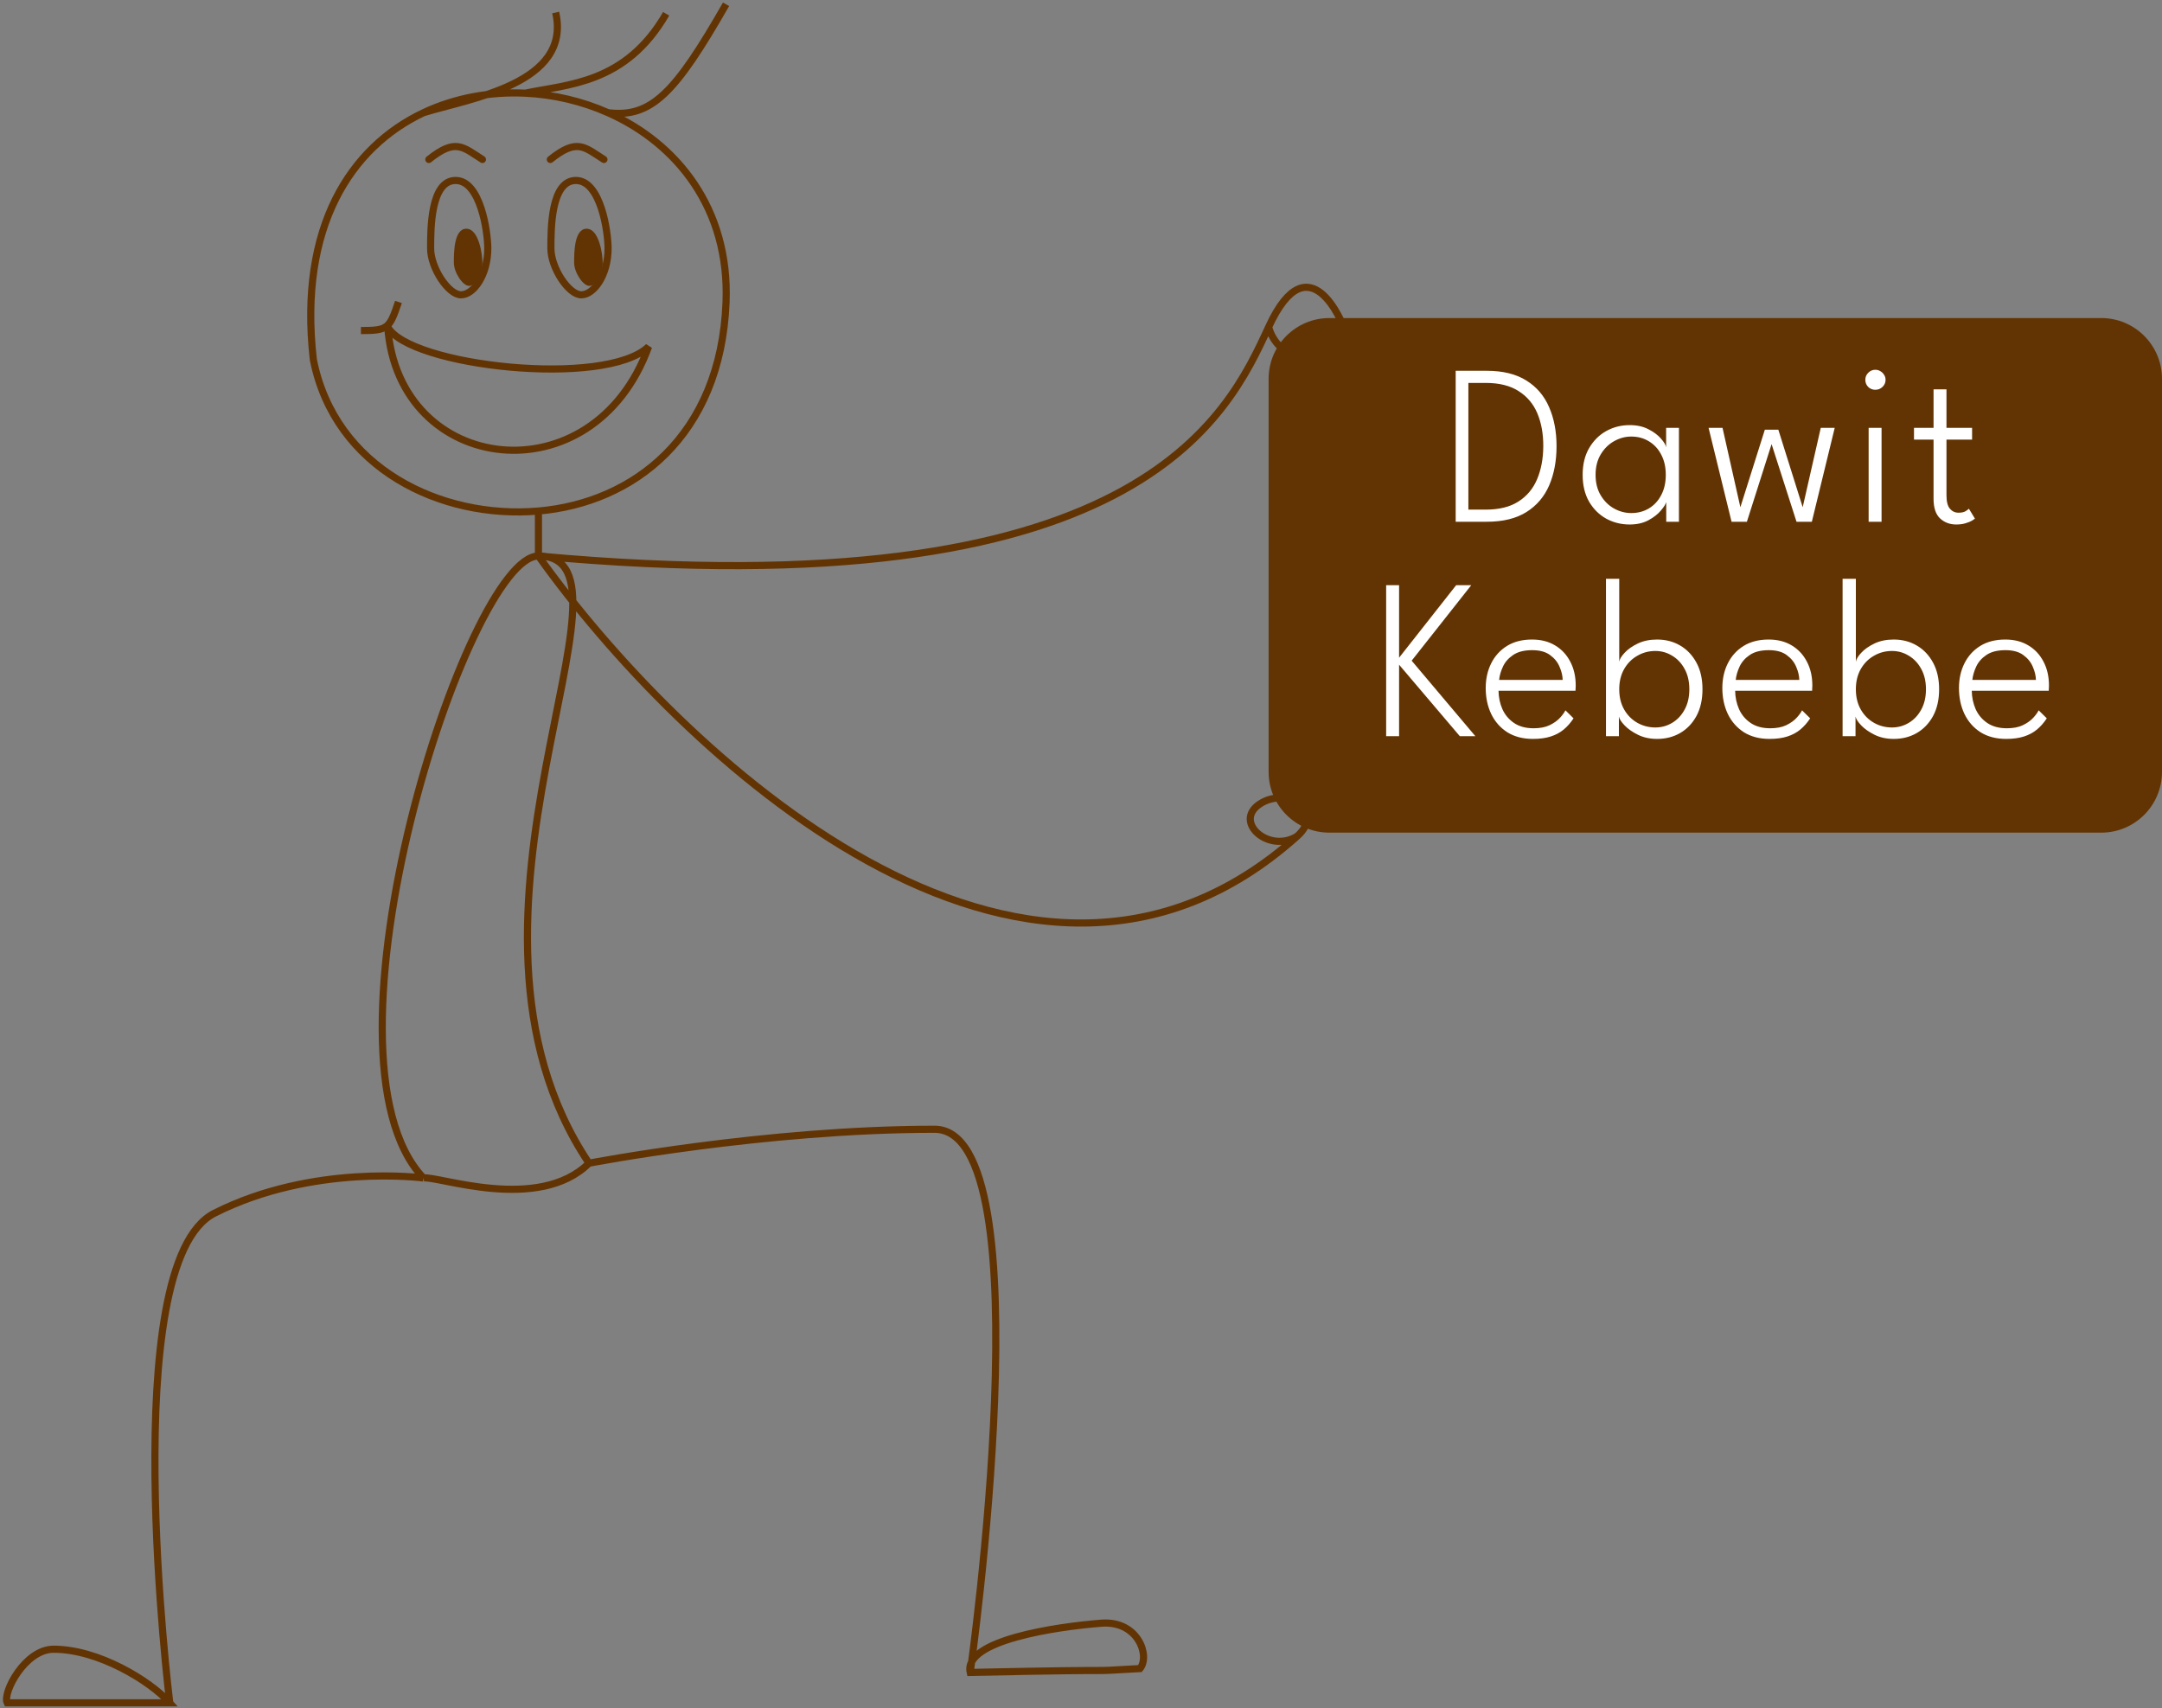 <svg viewBox="0 0 605 478" fill="none" xmlns="http://www.w3.org/2000/svg">
    <rect x="0" y="0" width="605" height="478" fill="#808080" stroke="none"/>
    <path
        d="M135 73.5C135 77.25 133 80 131.25 80C129.5 80 127 76.25 127 73.5C127 70.75 127 64 130.5 64C134 64 135 71.243 135 73.5Z"
        fill="#633403" />
    <path
        d="M168.659 73.5C168.659 77.25 166.66 80 164.909 80C163.159 80 160.659 76.25 160.659 73.5C160.659 70.75 160.66 64 164.159 64C167.659 64 168.659 71.243 168.659 73.5Z"
        fill="#633403" />
    <path
        d="M150.674 143.002C123.434 145.349 93.677 131.085 87.677 100.585C83.464 63.408 98.235 41.123 118.5 31.542M150.674 143.002C177.206 140.716 201.693 122.085 203.173 84.585C204.206 58.41 189.463 40.123 170.159 31.542M150.674 143.002C150.674 143.002 150.674 150.671 150.674 155.585M118.5 31.542C131.391 27.528 160 23.514 155.5 3.5M118.5 31.542C127.329 27.368 137.2 25.605 147 26.073M170.159 31.542C162.887 28.309 154.967 26.454 147 26.073M170.159 31.542C182.273 33.028 188.958 26.073 203.173 1.2M150.674 155.585C130.942 155.585 85.811 295.208 118.5 329.638M150.674 155.585C183.237 155.585 118.825 257 164.825 325.5M150.674 155.585C318.5 171 343.5 116.5 355 91.5M150.674 155.585C189.616 210.223 286.6 302.4 363 234M118.5 329.638C118.5 329.638 87.677 325.5 60 339.5C32.323 353.5 47.5 476.5 47.5 476.5M118.5 329.638C122.399 328.941 150.674 339.5 164.825 325.5M164.825 325.5C164.825 325.5 214.036 316 261.5 316C293 316 271.5 468 271.5 468M355 91.5C366.5 66.5 376 91.5 376 91.5C376 91.5 376 98.5 366.5 99.5C357 100.5 355 91.5 355 91.5ZM363 234C371 226.838 360 220 352.5 225C345 230 355.107 238.92 363 234ZM47.5 476.5H2.003C0.67 473.667 7.003 461.5 15.003 461.5C27.502 461.5 42 470.333 47.5 476.5ZM271.5 468C322.413 466.915 299.5 468 319 466.915C321.913 463.415 318.5 453.415 308.185 454.219C295.724 455.19 269.5 459 271.5 468ZM147 26.073C158.833 23.549 175.072 23.525 186.413 3.857M108.5 91.5C114.5 102.5 169.5 108.6 181.5 97C166 139.713 111.5 133 108.5 91.5ZM136.5 69.5C136.5 77 132.5 82.5 129 82.5C125.5 82.5 120.5 75 120.5 69.5C120.5 64 120.5 50.5 127.5 50.5C134.5 50.5 136.5 64.987 136.5 69.5ZM170.159 69.5C170.159 77 166.16 82.5 162.659 82.5C159.159 82.5 154.159 75 154.159 69.5C154.159 64 154.16 50.5 161.159 50.5C168.159 50.5 170.159 64.987 170.159 69.5Z"
        stroke="#633403" stroke-width="2" />
    <path
        d="M588 89H372C362.611 89 355 96.611 355 106V216C355 225.389 362.611 233 372 233H588C597.389 233 605 225.389 605 216V106C605 96.611 597.389 89 588 89Z"
        fill="#633403" />
    <path d="M120 44.622C127.5 38.622 129.5 41.122 135 44.622" stroke="#633403" stroke-width="2"
        stroke-linecap="round" />
    <path d="M154 44.622C161.5 38.622 163.5 41.122 169 44.622" stroke="#633403" stroke-width="2"
        stroke-linecap="round" />
    <path d="M101 92.5C108.5 92.5 109 92 111.5 84.5" stroke="#633403" stroke-width="2" />
    <path
        d="M407.349 103.76H416.053C420.554 103.76 424.245 104.667 427.125 106.48C430.005 108.272 432.127 110.757 433.493 113.936C434.879 117.115 435.573 120.752 435.573 124.848C435.573 128.965 434.89 132.613 433.525 135.792C432.159 138.971 430.037 141.467 427.157 143.28C424.277 145.093 420.575 146 416.053 146H407.349V103.76ZM410.901 107.152V142.608H415.765C419.519 142.608 422.57 141.851 424.917 140.336C427.285 138.821 429.023 136.741 430.133 134.096C431.263 131.429 431.839 128.368 431.861 124.912C431.882 121.456 431.338 118.395 430.229 115.728C429.119 113.061 427.37 110.971 424.981 109.456C422.613 107.92 419.541 107.152 415.765 107.152H410.901ZM466.271 146V140.496C466.122 141.072 465.621 141.861 464.767 142.864C463.935 143.867 462.773 144.773 461.279 145.584C459.807 146.373 458.058 146.768 456.031 146.768C453.663 146.768 451.477 146.224 449.471 145.136C447.487 144.027 445.887 142.437 444.671 140.368C443.477 138.277 442.879 135.781 442.879 132.88C442.879 129.979 443.477 127.493 444.671 125.424C445.887 123.333 447.487 121.733 449.471 120.624C451.477 119.515 453.663 118.96 456.031 118.96C458.058 118.96 459.807 119.344 461.279 120.112C462.751 120.859 463.914 121.723 464.767 122.704C465.642 123.685 466.133 124.507 466.239 125.168V119.728H469.823V146H466.271ZM446.495 132.88C446.495 135.099 446.975 137.008 447.935 138.608C448.895 140.208 450.133 141.435 451.647 142.288C453.183 143.141 454.794 143.568 456.479 143.568C458.335 143.568 459.989 143.131 461.439 142.256C462.89 141.381 464.031 140.144 464.863 138.544C465.717 136.944 466.143 135.056 466.143 132.88C466.143 130.704 465.717 128.816 464.863 127.216C464.031 125.616 462.89 124.379 461.439 123.504C459.989 122.608 458.335 122.16 456.479 122.16C454.794 122.16 453.183 122.597 451.647 123.472C450.133 124.325 448.895 125.552 447.935 127.152C446.975 128.752 446.495 130.661 446.495 132.88ZM495.75 124.272L488.838 146H484.55L478.118 119.728H482.022L487.014 141.936L493.862 120.24H497.638L504.454 141.936L509.51 119.728H513.414L507.014 146H502.726L495.75 124.272ZM522.907 146V119.728H526.523V146H522.907ZM524.763 109.072C523.995 109.072 523.334 108.805 522.779 108.272C522.246 107.717 521.979 107.056 521.979 106.288C521.979 105.499 522.257 104.837 522.811 104.304C523.366 103.749 524.017 103.472 524.763 103.472C525.275 103.472 525.745 103.6 526.171 103.856C526.619 104.112 526.971 104.453 527.227 104.88C527.505 105.285 527.643 105.755 527.643 106.288C527.643 107.056 527.355 107.717 526.779 108.272C526.225 108.805 525.553 109.072 524.763 109.072ZM535.601 119.728H541.073V108.944H544.689V119.728H551.857V123.024H544.689V138.608C544.689 140.357 545.009 141.605 545.649 142.352C546.289 143.099 547.089 143.472 548.049 143.472C548.967 143.472 549.66 143.312 550.129 142.992C550.599 142.672 550.876 142.459 550.961 142.352L552.657 145.136C552.529 145.243 552.241 145.435 551.793 145.712C551.345 145.968 550.759 146.203 550.033 146.416C549.308 146.651 548.433 146.768 547.409 146.768C545.639 146.768 544.135 146.203 542.897 145.072C541.681 143.92 541.073 142.085 541.073 139.568V123.024H535.601V119.728ZM395.029 184.88L412.853 206H408.501L391.509 186V206H387.893V163.76H391.509V184.048L407.477 163.76H411.701L395.029 184.88ZM419.338 193.296C419.36 195.131 419.722 196.848 420.426 198.448C421.152 200.048 422.24 201.339 423.69 202.32C425.141 203.301 426.965 203.792 429.162 203.792C430.954 203.792 432.448 203.504 433.642 202.928C434.858 202.331 435.818 201.648 436.522 200.88C437.248 200.091 437.76 199.387 438.058 198.768L440.33 201.008C439.541 202.224 438.624 203.269 437.578 204.144C436.554 204.997 435.338 205.648 433.93 206.096C432.544 206.544 430.89 206.768 428.97 206.768C426.176 206.768 423.786 206.149 421.802 204.912C419.84 203.653 418.336 201.947 417.29 199.792C416.266 197.637 415.754 195.216 415.754 192.528C415.754 189.968 416.266 187.664 417.29 185.616C418.314 183.568 419.786 181.947 421.706 180.752C423.648 179.557 425.984 178.96 428.714 178.96C431.189 178.96 433.333 179.504 435.146 180.592C436.981 181.68 438.4 183.195 439.402 185.136C440.426 187.056 440.938 189.296 440.938 191.856C440.938 192.048 440.928 192.293 440.906 192.592C440.906 192.891 440.896 193.125 440.874 193.296H419.338ZM437.29 190.256C437.269 189.104 436.981 187.888 436.426 186.608C435.893 185.307 435.008 184.208 433.77 183.312C432.554 182.395 430.88 181.936 428.746 181.936C426.528 181.936 424.757 182.384 423.434 183.28C422.133 184.155 421.184 185.232 420.586 186.512C419.989 187.792 419.626 189.04 419.498 190.256H437.29ZM449.405 206V161.968H453.117V185.168C453.224 184.464 453.725 183.632 454.621 182.672C455.517 181.691 456.744 180.827 458.301 180.08C459.859 179.333 461.661 178.96 463.709 178.96C466.099 178.96 468.243 179.515 470.141 180.624C472.061 181.733 473.587 183.333 474.717 185.424C475.848 187.493 476.413 189.979 476.413 192.88C476.413 195.781 475.848 198.277 474.717 200.368C473.587 202.437 472.061 204.027 470.141 205.136C468.243 206.224 466.099 206.768 463.709 206.768C461.704 206.768 459.923 206.384 458.365 205.616C456.808 204.848 455.56 203.973 454.621 202.992C453.683 202.011 453.149 201.179 453.021 200.496V206H449.405ZM472.733 192.88C472.733 190.661 472.285 188.752 471.389 187.152C470.515 185.552 469.352 184.325 467.901 183.472C466.472 182.597 464.915 182.16 463.229 182.16C461.395 182.16 459.709 182.608 458.173 183.504C456.637 184.379 455.411 185.616 454.493 187.216C453.576 188.816 453.117 190.704 453.117 192.88C453.117 195.056 453.576 196.944 454.493 198.544C455.411 200.144 456.637 201.381 458.173 202.256C459.709 203.131 461.395 203.568 463.229 203.568C464.915 203.568 466.472 203.141 467.901 202.288C469.352 201.435 470.515 200.208 471.389 198.608C472.285 197.008 472.733 195.099 472.733 192.88ZM485.553 193.296C485.575 195.131 485.937 196.848 486.641 198.448C487.367 200.048 488.455 201.339 489.905 202.32C491.356 203.301 493.18 203.792 495.377 203.792C497.169 203.792 498.663 203.504 499.857 202.928C501.073 202.331 502.033 201.648 502.737 200.88C503.463 200.091 503.975 199.387 504.273 198.768L506.545 201.008C505.756 202.224 504.839 203.269 503.793 204.144C502.769 204.997 501.553 205.648 500.145 206.096C498.759 206.544 497.105 206.768 495.185 206.768C492.391 206.768 490.001 206.149 488.017 204.912C486.055 203.653 484.551 201.947 483.505 199.792C482.481 197.637 481.969 195.216 481.969 192.528C481.969 189.968 482.481 187.664 483.505 185.616C484.529 183.568 486.001 181.947 487.921 180.752C489.863 179.557 492.199 178.96 494.929 178.96C497.404 178.96 499.548 179.504 501.361 180.592C503.196 181.68 504.615 183.195 505.617 185.136C506.641 187.056 507.153 189.296 507.153 191.856C507.153 192.048 507.143 192.293 507.121 192.592C507.121 192.891 507.111 193.125 507.089 193.296H485.553ZM503.505 190.256C503.484 189.104 503.196 187.888 502.641 186.608C502.108 185.307 501.223 184.208 499.985 183.312C498.769 182.395 497.095 181.936 494.961 181.936C492.743 181.936 490.972 182.384 489.649 183.28C488.348 184.155 487.399 185.232 486.801 186.512C486.204 187.792 485.841 189.04 485.713 190.256H503.505ZM515.62 206V161.968H519.332V185.168C519.439 184.464 519.94 183.632 520.836 182.672C521.732 181.691 522.959 180.827 524.516 180.08C526.074 179.333 527.876 178.96 529.924 178.96C532.314 178.96 534.458 179.515 536.356 180.624C538.276 181.733 539.802 183.333 540.932 185.424C542.063 187.493 542.628 189.979 542.628 192.88C542.628 195.781 542.063 198.277 540.932 200.368C539.802 202.437 538.276 204.027 536.356 205.136C534.458 206.224 532.314 206.768 529.924 206.768C527.919 206.768 526.138 206.384 524.58 205.616C523.023 204.848 521.775 203.973 520.836 202.992C519.898 202.011 519.364 201.179 519.236 200.496V206H515.62ZM538.948 192.88C538.948 190.661 538.5 188.752 537.604 187.152C536.73 185.552 535.567 184.325 534.116 183.472C532.687 182.597 531.13 182.16 529.444 182.16C527.61 182.16 525.924 182.608 524.388 183.504C522.852 184.379 521.626 185.616 520.708 187.216C519.791 188.816 519.332 190.704 519.332 192.88C519.332 195.056 519.791 196.944 520.708 198.544C521.626 200.144 522.852 201.381 524.388 202.256C525.924 203.131 527.61 203.568 529.444 203.568C531.13 203.568 532.687 203.141 534.116 202.288C535.567 201.435 536.73 200.208 537.604 198.608C538.5 197.008 538.948 195.099 538.948 192.88ZM551.768 193.296C551.79 195.131 552.152 196.848 552.856 198.448C553.582 200.048 554.67 201.339 556.12 202.32C557.571 203.301 559.395 203.792 561.592 203.792C563.384 203.792 564.878 203.504 566.072 202.928C567.288 202.331 568.248 201.648 568.952 200.88C569.678 200.091 570.19 199.387 570.488 198.768L572.76 201.008C571.971 202.224 571.054 203.269 570.008 204.144C568.984 204.997 567.768 205.648 566.36 206.096C564.974 206.544 563.32 206.768 561.4 206.768C558.606 206.768 556.216 206.149 554.232 204.912C552.27 203.653 550.766 201.947 549.72 199.792C548.696 197.637 548.184 195.216 548.184 192.528C548.184 189.968 548.696 187.664 549.72 185.616C550.744 183.568 552.216 181.947 554.136 180.752C556.078 179.557 558.414 178.96 561.144 178.96C563.619 178.96 565.763 179.504 567.576 180.592C569.411 181.68 570.83 183.195 571.832 185.136C572.856 187.056 573.368 189.296 573.368 191.856C573.368 192.048 573.358 192.293 573.336 192.592C573.336 192.891 573.326 193.125 573.304 193.296H551.768ZM569.72 190.256C569.699 189.104 569.411 187.888 568.856 186.608C568.323 185.307 567.438 184.208 566.2 183.312C564.984 182.395 563.31 181.936 561.176 181.936C558.958 181.936 557.187 182.384 555.864 183.28C554.563 184.155 553.614 185.232 553.016 186.512C552.419 187.792 552.056 189.04 551.928 190.256H569.72Z"
        fill="white" />
</svg>